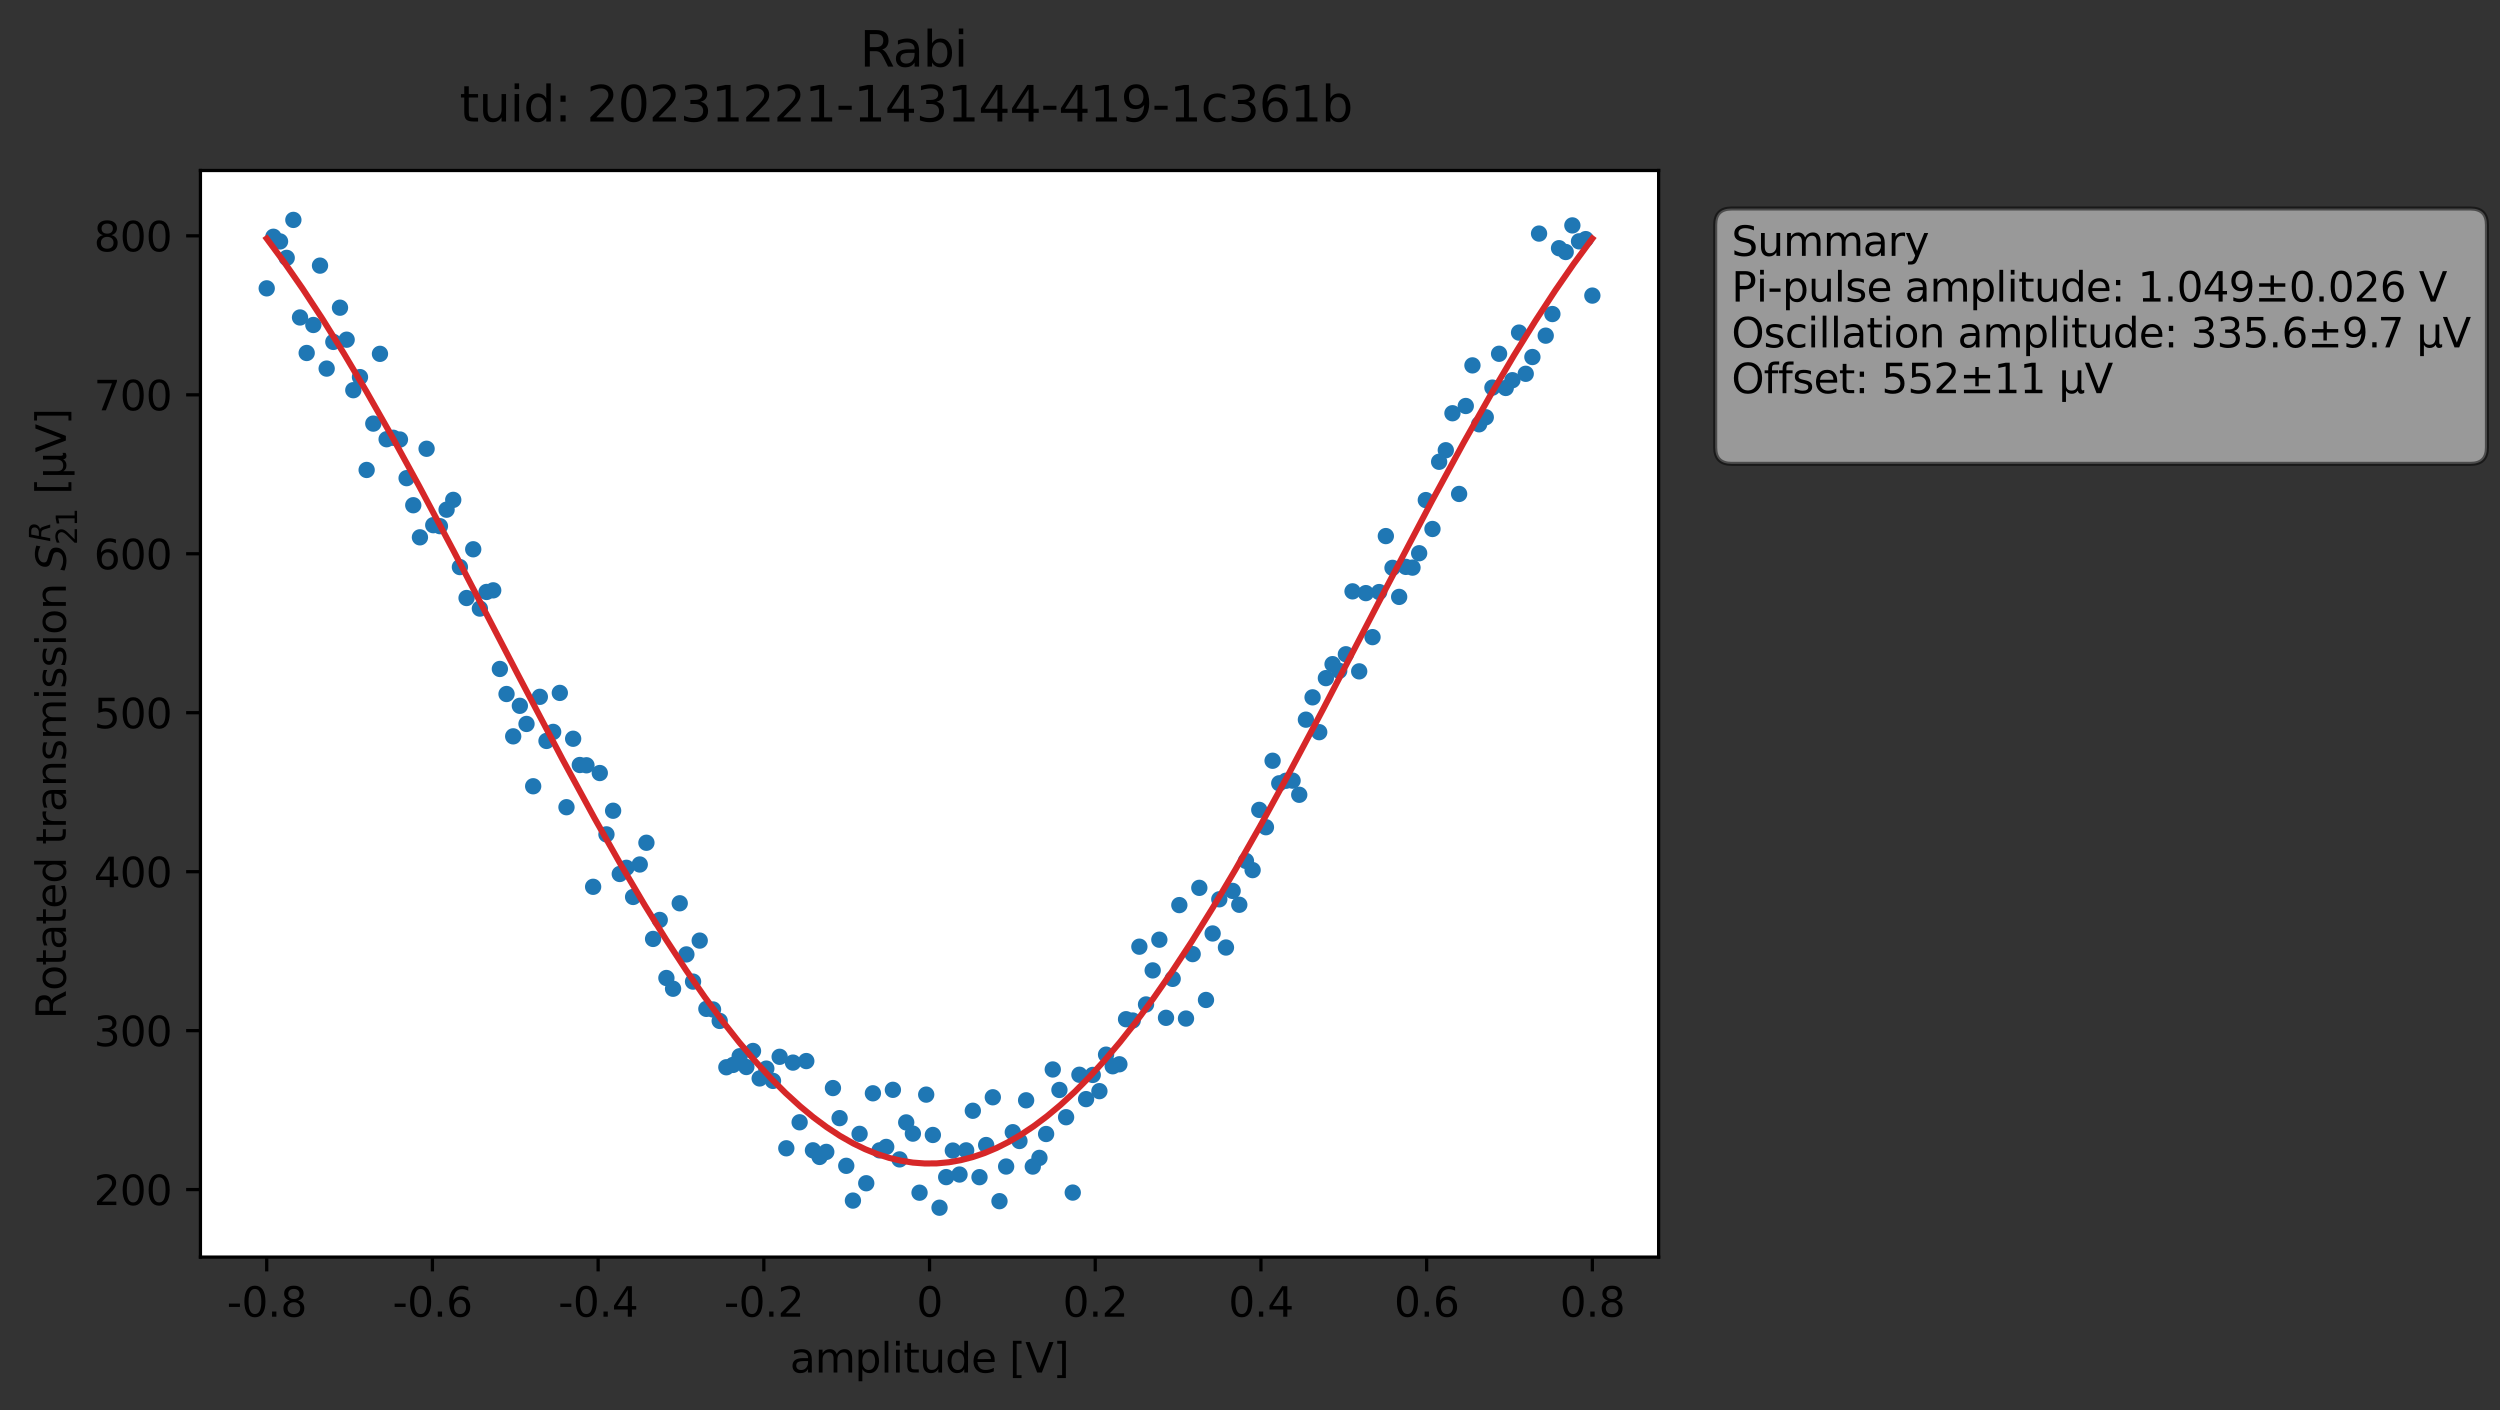 <?xml version="1.0" encoding="utf-8" standalone="no"?>
<!DOCTYPE svg PUBLIC "-//W3C//DTD SVG 1.1//EN"
  "http://www.w3.org/Graphics/SVG/1.1/DTD/svg11.dtd">
<svg xmlns:xlink="http://www.w3.org/1999/xlink" width="612.264pt" height="345.428pt" viewBox="0 0 612.264 345.428" xmlns="http://www.w3.org/2000/svg" version="1.1">
 <rect x="0" y="0" width="612.264" height="345.428" fill="#333333" stroke="none"/>
 <defs>
  <style type="text/css">*{stroke-linejoin: round; stroke-linecap: butt}</style>
 </defs>
 <g id="figure_1">
  <g id="patch_1">
   <path d="M 0 345.428 
L 612.264 345.428 
L 612.264 -0 
L 0 -0 
L 0 345.428 
z
" style="fill: none; opacity: 0"/>
  </g>
  <g id="axes_1">
   <g id="patch_2">
    <path d="M 49.087 307.872 
L 406.207 307.872 
L 406.207 41.76 
L 49.087 41.76 
z
" style="fill: #ffffff"/>
   </g>
   <g id="matplotlib.axis_1">
    <g id="xtick_1">
     <g id="line2d_1">
      <defs>
       <path id="mef27aa98ec" d="M 0 0 
L 0 3.5 
" style="stroke: #000000; stroke-width: 0.8"/>
      </defs>
      <g>
       <use xlink:href="#mef27aa98ec" x="65.32" y="307.872" style="stroke: #000000; stroke-width: 0.8"/>
      </g>
     </g>
     <g id="text_1">
      <!-- -0.8 -->
      <g transform="translate(55.565 322.47) scale(0.1 -0.1)">
       <defs>
        <path id="DejaVuSans-2d" d="M 313 2009 
L 1997 2009 
L 1997 1497 
L 313 1497 
L 313 2009 
z
" transform="scale(0.016)"/>
        <path id="DejaVuSans-30" d="M 2034 4250 
Q 1547 4250 1301 3770 
Q 1056 3291 1056 2328 
Q 1056 1369 1301 889 
Q 1547 409 2034 409 
Q 2525 409 2770 889 
Q 3016 1369 3016 2328 
Q 3016 3291 2770 3770 
Q 2525 4250 2034 4250 
z
M 2034 4750 
Q 2819 4750 3233 4129 
Q 3647 3509 3647 2328 
Q 3647 1150 3233 529 
Q 2819 -91 2034 -91 
Q 1250 -91 836 529 
Q 422 1150 422 2328 
Q 422 3509 836 4129 
Q 1250 4750 2034 4750 
z
" transform="scale(0.016)"/>
        <path id="DejaVuSans-2e" d="M 684 794 
L 1344 794 
L 1344 0 
L 684 0 
L 684 794 
z
" transform="scale(0.016)"/>
        <path id="DejaVuSans-38" d="M 2034 2216 
Q 1584 2216 1326 1975 
Q 1069 1734 1069 1313 
Q 1069 891 1326 650 
Q 1584 409 2034 409 
Q 2484 409 2743 651 
Q 3003 894 3003 1313 
Q 3003 1734 2745 1975 
Q 2488 2216 2034 2216 
z
M 1403 2484 
Q 997 2584 770 2862 
Q 544 3141 544 3541 
Q 544 4100 942 4425 
Q 1341 4750 2034 4750 
Q 2731 4750 3128 4425 
Q 3525 4100 3525 3541 
Q 3525 3141 3298 2862 
Q 3072 2584 2669 2484 
Q 3125 2378 3379 2068 
Q 3634 1759 3634 1313 
Q 3634 634 3220 271 
Q 2806 -91 2034 -91 
Q 1263 -91 848 271 
Q 434 634 434 1313 
Q 434 1759 690 2068 
Q 947 2378 1403 2484 
z
M 1172 3481 
Q 1172 3119 1398 2916 
Q 1625 2713 2034 2713 
Q 2441 2713 2670 2916 
Q 2900 3119 2900 3481 
Q 2900 3844 2670 4047 
Q 2441 4250 2034 4250 
Q 1625 4250 1398 4047 
Q 1172 3844 1172 3481 
z
" transform="scale(0.016)"/>
       </defs>
       <use xlink:href="#DejaVuSans-2d"/>
       <use xlink:href="#DejaVuSans-30" x="36.084"/>
       <use xlink:href="#DejaVuSans-2e" x="99.707"/>
       <use xlink:href="#DejaVuSans-38" x="131.494"/>
      </g>
     </g>
    </g>
    <g id="xtick_2">
     <g id="line2d_2">
      <g>
       <use xlink:href="#mef27aa98ec" x="105.902" y="307.872" style="stroke: #000000; stroke-width: 0.8"/>
      </g>
     </g>
     <g id="text_2">
      <!-- -0.6 -->
      <g transform="translate(96.147 322.47) scale(0.1 -0.1)">
       <defs>
        <path id="DejaVuSans-36" d="M 2113 2584 
Q 1688 2584 1439 2293 
Q 1191 2003 1191 1497 
Q 1191 994 1439 701 
Q 1688 409 2113 409 
Q 2538 409 2786 701 
Q 3034 994 3034 1497 
Q 3034 2003 2786 2293 
Q 2538 2584 2113 2584 
z
M 3366 4563 
L 3366 3988 
Q 3128 4100 2886 4159 
Q 2644 4219 2406 4219 
Q 1781 4219 1451 3797 
Q 1122 3375 1075 2522 
Q 1259 2794 1537 2939 
Q 1816 3084 2150 3084 
Q 2853 3084 3261 2657 
Q 3669 2231 3669 1497 
Q 3669 778 3244 343 
Q 2819 -91 2113 -91 
Q 1303 -91 875 529 
Q 447 1150 447 2328 
Q 447 3434 972 4092 
Q 1497 4750 2381 4750 
Q 2619 4750 2861 4703 
Q 3103 4656 3366 4563 
z
" transform="scale(0.016)"/>
       </defs>
       <use xlink:href="#DejaVuSans-2d"/>
       <use xlink:href="#DejaVuSans-30" x="36.084"/>
       <use xlink:href="#DejaVuSans-2e" x="99.707"/>
       <use xlink:href="#DejaVuSans-36" x="131.494"/>
      </g>
     </g>
    </g>
    <g id="xtick_3">
     <g id="line2d_3">
      <g>
       <use xlink:href="#mef27aa98ec" x="146.484" y="307.872" style="stroke: #000000; stroke-width: 0.8"/>
      </g>
     </g>
     <g id="text_3">
      <!-- -0.4 -->
      <g transform="translate(136.728 322.47) scale(0.1 -0.1)">
       <defs>
        <path id="DejaVuSans-34" d="M 2419 4116 
L 825 1625 
L 2419 1625 
L 2419 4116 
z
M 2253 4666 
L 3047 4666 
L 3047 1625 
L 3713 1625 
L 3713 1100 
L 3047 1100 
L 3047 0 
L 2419 0 
L 2419 1100 
L 313 1100 
L 313 1709 
L 2253 4666 
z
" transform="scale(0.016)"/>
       </defs>
       <use xlink:href="#DejaVuSans-2d"/>
       <use xlink:href="#DejaVuSans-30" x="36.084"/>
       <use xlink:href="#DejaVuSans-2e" x="99.707"/>
       <use xlink:href="#DejaVuSans-34" x="131.494"/>
      </g>
     </g>
    </g>
    <g id="xtick_4">
     <g id="line2d_4">
      <g>
       <use xlink:href="#mef27aa98ec" x="187.066" y="307.872" style="stroke: #000000; stroke-width: 0.8"/>
      </g>
     </g>
     <g id="text_4">
      <!-- -0.2 -->
      <g transform="translate(177.31 322.47) scale(0.1 -0.1)">
       <defs>
        <path id="DejaVuSans-32" d="M 1228 531 
L 3431 531 
L 3431 0 
L 469 0 
L 469 531 
Q 828 903 1448 1529 
Q 2069 2156 2228 2338 
Q 2531 2678 2651 2914 
Q 2772 3150 2772 3378 
Q 2772 3750 2511 3984 
Q 2250 4219 1831 4219 
Q 1534 4219 1204 4116 
Q 875 4013 500 3803 
L 500 4441 
Q 881 4594 1212 4672 
Q 1544 4750 1819 4750 
Q 2544 4750 2975 4387 
Q 3406 4025 3406 3419 
Q 3406 3131 3298 2873 
Q 3191 2616 2906 2266 
Q 2828 2175 2409 1742 
Q 1991 1309 1228 531 
z
" transform="scale(0.016)"/>
       </defs>
       <use xlink:href="#DejaVuSans-2d"/>
       <use xlink:href="#DejaVuSans-30" x="36.084"/>
       <use xlink:href="#DejaVuSans-2e" x="99.707"/>
       <use xlink:href="#DejaVuSans-32" x="131.494"/>
      </g>
     </g>
    </g>
    <g id="xtick_5">
     <g id="line2d_5">
      <g>
       <use xlink:href="#mef27aa98ec" x="227.648" y="307.872" style="stroke: #000000; stroke-width: 0.8"/>
      </g>
     </g>
     <g id="text_5">
      <!-- 0 -->
      <g transform="translate(224.466 322.47) scale(0.1 -0.1)">
       <use xlink:href="#DejaVuSans-30"/>
      </g>
     </g>
    </g>
    <g id="xtick_6">
     <g id="line2d_6">
      <g>
       <use xlink:href="#mef27aa98ec" x="268.229" y="307.872" style="stroke: #000000; stroke-width: 0.8"/>
      </g>
     </g>
     <g id="text_6">
      <!-- 0.2 -->
      <g transform="translate(260.278 322.47) scale(0.1 -0.1)">
       <use xlink:href="#DejaVuSans-30"/>
       <use xlink:href="#DejaVuSans-2e" x="63.623"/>
       <use xlink:href="#DejaVuSans-32" x="95.41"/>
      </g>
     </g>
    </g>
    <g id="xtick_7">
     <g id="line2d_7">
      <g>
       <use xlink:href="#mef27aa98ec" x="308.811" y="307.872" style="stroke: #000000; stroke-width: 0.8"/>
      </g>
     </g>
     <g id="text_7">
      <!-- 0.4 -->
      <g transform="translate(300.86 322.47) scale(0.1 -0.1)">
       <use xlink:href="#DejaVuSans-30"/>
       <use xlink:href="#DejaVuSans-2e" x="63.623"/>
       <use xlink:href="#DejaVuSans-34" x="95.41"/>
      </g>
     </g>
    </g>
    <g id="xtick_8">
     <g id="line2d_8">
      <g>
       <use xlink:href="#mef27aa98ec" x="349.393" y="307.872" style="stroke: #000000; stroke-width: 0.8"/>
      </g>
     </g>
     <g id="text_8">
      <!-- 0.6 -->
      <g transform="translate(341.441 322.47) scale(0.1 -0.1)">
       <use xlink:href="#DejaVuSans-30"/>
       <use xlink:href="#DejaVuSans-2e" x="63.623"/>
       <use xlink:href="#DejaVuSans-36" x="95.41"/>
      </g>
     </g>
    </g>
    <g id="xtick_9">
     <g id="line2d_9">
      <g>
       <use xlink:href="#mef27aa98ec" x="389.975" y="307.872" style="stroke: #000000; stroke-width: 0.8"/>
      </g>
     </g>
     <g id="text_9">
      <!-- 0.8 -->
      <g transform="translate(382.023 322.47) scale(0.1 -0.1)">
       <use xlink:href="#DejaVuSans-30"/>
       <use xlink:href="#DejaVuSans-2e" x="63.623"/>
       <use xlink:href="#DejaVuSans-38" x="95.41"/>
      </g>
     </g>
    </g>
    <g id="text_10">
     <!-- amplitude [V] -->
     <g transform="translate(193.47 336.149) scale(0.1 -0.1)">
      <defs>
       <path id="DejaVuSans-61" d="M 2194 1759 
Q 1497 1759 1228 1600 
Q 959 1441 959 1056 
Q 959 750 1161 570 
Q 1363 391 1709 391 
Q 2188 391 2477 730 
Q 2766 1069 2766 1631 
L 2766 1759 
L 2194 1759 
z
M 3341 1997 
L 3341 0 
L 2766 0 
L 2766 531 
Q 2569 213 2275 61 
Q 1981 -91 1556 -91 
Q 1019 -91 701 211 
Q 384 513 384 1019 
Q 384 1609 779 1909 
Q 1175 2209 1959 2209 
L 2766 2209 
L 2766 2266 
Q 2766 2663 2505 2880 
Q 2244 3097 1772 3097 
Q 1472 3097 1187 3025 
Q 903 2953 641 2809 
L 641 3341 
Q 956 3463 1253 3523 
Q 1550 3584 1831 3584 
Q 2591 3584 2966 3190 
Q 3341 2797 3341 1997 
z
" transform="scale(0.016)"/>
       <path id="DejaVuSans-6d" d="M 3328 2828 
Q 3544 3216 3844 3400 
Q 4144 3584 4550 3584 
Q 5097 3584 5394 3201 
Q 5691 2819 5691 2113 
L 5691 0 
L 5113 0 
L 5113 2094 
Q 5113 2597 4934 2840 
Q 4756 3084 4391 3084 
Q 3944 3084 3684 2787 
Q 3425 2491 3425 1978 
L 3425 0 
L 2847 0 
L 2847 2094 
Q 2847 2600 2669 2842 
Q 2491 3084 2119 3084 
Q 1678 3084 1418 2786 
Q 1159 2488 1159 1978 
L 1159 0 
L 581 0 
L 581 3500 
L 1159 3500 
L 1159 2956 
Q 1356 3278 1631 3431 
Q 1906 3584 2284 3584 
Q 2666 3584 2933 3390 
Q 3200 3197 3328 2828 
z
" transform="scale(0.016)"/>
       <path id="DejaVuSans-70" d="M 1159 525 
L 1159 -1331 
L 581 -1331 
L 581 3500 
L 1159 3500 
L 1159 2969 
Q 1341 3281 1617 3432 
Q 1894 3584 2278 3584 
Q 2916 3584 3314 3078 
Q 3713 2572 3713 1747 
Q 3713 922 3314 415 
Q 2916 -91 2278 -91 
Q 1894 -91 1617 61 
Q 1341 213 1159 525 
z
M 3116 1747 
Q 3116 2381 2855 2742 
Q 2594 3103 2138 3103 
Q 1681 3103 1420 2742 
Q 1159 2381 1159 1747 
Q 1159 1113 1420 752 
Q 1681 391 2138 391 
Q 2594 391 2855 752 
Q 3116 1113 3116 1747 
z
" transform="scale(0.016)"/>
       <path id="DejaVuSans-6c" d="M 603 4863 
L 1178 4863 
L 1178 0 
L 603 0 
L 603 4863 
z
" transform="scale(0.016)"/>
       <path id="DejaVuSans-69" d="M 603 3500 
L 1178 3500 
L 1178 0 
L 603 0 
L 603 3500 
z
M 603 4863 
L 1178 4863 
L 1178 4134 
L 603 4134 
L 603 4863 
z
" transform="scale(0.016)"/>
       <path id="DejaVuSans-74" d="M 1172 4494 
L 1172 3500 
L 2356 3500 
L 2356 3053 
L 1172 3053 
L 1172 1153 
Q 1172 725 1289 603 
Q 1406 481 1766 481 
L 2356 481 
L 2356 0 
L 1766 0 
Q 1100 0 847 248 
Q 594 497 594 1153 
L 594 3053 
L 172 3053 
L 172 3500 
L 594 3500 
L 594 4494 
L 1172 4494 
z
" transform="scale(0.016)"/>
       <path id="DejaVuSans-75" d="M 544 1381 
L 544 3500 
L 1119 3500 
L 1119 1403 
Q 1119 906 1312 657 
Q 1506 409 1894 409 
Q 2359 409 2629 706 
Q 2900 1003 2900 1516 
L 2900 3500 
L 3475 3500 
L 3475 0 
L 2900 0 
L 2900 538 
Q 2691 219 2414 64 
Q 2138 -91 1772 -91 
Q 1169 -91 856 284 
Q 544 659 544 1381 
z
M 1991 3584 
L 1991 3584 
z
" transform="scale(0.016)"/>
       <path id="DejaVuSans-64" d="M 2906 2969 
L 2906 4863 
L 3481 4863 
L 3481 0 
L 2906 0 
L 2906 525 
Q 2725 213 2448 61 
Q 2172 -91 1784 -91 
Q 1150 -91 751 415 
Q 353 922 353 1747 
Q 353 2572 751 3078 
Q 1150 3584 1784 3584 
Q 2172 3584 2448 3432 
Q 2725 3281 2906 2969 
z
M 947 1747 
Q 947 1113 1208 752 
Q 1469 391 1925 391 
Q 2381 391 2643 752 
Q 2906 1113 2906 1747 
Q 2906 2381 2643 2742 
Q 2381 3103 1925 3103 
Q 1469 3103 1208 2742 
Q 947 2381 947 1747 
z
" transform="scale(0.016)"/>
       <path id="DejaVuSans-65" d="M 3597 1894 
L 3597 1613 
L 953 1613 
Q 991 1019 1311 708 
Q 1631 397 2203 397 
Q 2534 397 2845 478 
Q 3156 559 3463 722 
L 3463 178 
Q 3153 47 2828 -22 
Q 2503 -91 2169 -91 
Q 1331 -91 842 396 
Q 353 884 353 1716 
Q 353 2575 817 3079 
Q 1281 3584 2069 3584 
Q 2775 3584 3186 3129 
Q 3597 2675 3597 1894 
z
M 3022 2063 
Q 3016 2534 2758 2815 
Q 2500 3097 2075 3097 
Q 1594 3097 1305 2825 
Q 1016 2553 972 2059 
L 3022 2063 
z
" transform="scale(0.016)"/>
       <path id="DejaVuSans-20" transform="scale(0.016)"/>
       <path id="DejaVuSans-5b" d="M 550 4863 
L 1875 4863 
L 1875 4416 
L 1125 4416 
L 1125 -397 
L 1875 -397 
L 1875 -844 
L 550 -844 
L 550 4863 
z
" transform="scale(0.016)"/>
       <path id="DejaVuSans-56" d="M 1831 0 
L 50 4666 
L 709 4666 
L 2188 738 
L 3669 4666 
L 4325 4666 
L 2547 0 
L 1831 0 
z
" transform="scale(0.016)"/>
       <path id="DejaVuSans-5d" d="M 1947 4863 
L 1947 -844 
L 622 -844 
L 622 -397 
L 1369 -397 
L 1369 4416 
L 622 4416 
L 622 4863 
L 1947 4863 
z
" transform="scale(0.016)"/>
      </defs>
      <use xlink:href="#DejaVuSans-61"/>
      <use xlink:href="#DejaVuSans-6d" x="61.279"/>
      <use xlink:href="#DejaVuSans-70" x="158.691"/>
      <use xlink:href="#DejaVuSans-6c" x="222.168"/>
      <use xlink:href="#DejaVuSans-69" x="249.951"/>
      <use xlink:href="#DejaVuSans-74" x="277.734"/>
      <use xlink:href="#DejaVuSans-75" x="316.943"/>
      <use xlink:href="#DejaVuSans-64" x="380.322"/>
      <use xlink:href="#DejaVuSans-65" x="443.799"/>
      <use xlink:href="#DejaVuSans-20" x="505.322"/>
      <use xlink:href="#DejaVuSans-5b" x="537.109"/>
      <use xlink:href="#DejaVuSans-56" x="576.123"/>
      <use xlink:href="#DejaVuSans-5d" x="644.531"/>
     </g>
    </g>
   </g>
   <g id="matplotlib.axis_2">
    <g id="ytick_1">
     <g id="line2d_10">
      <defs>
       <path id="mbbf7a352d4" d="M 0 0 
L -3.5 0 
" style="stroke: #000000; stroke-width: 0.8"/>
      </defs>
      <g>
       <use xlink:href="#mbbf7a352d4" x="49.087" y="291.335" style="stroke: #000000; stroke-width: 0.8"/>
      </g>
     </g>
     <g id="text_11">
      <!-- 200 -->
      <g transform="translate(23 295.134) scale(0.1 -0.1)">
       <use xlink:href="#DejaVuSans-32"/>
       <use xlink:href="#DejaVuSans-30" x="63.623"/>
       <use xlink:href="#DejaVuSans-30" x="127.246"/>
      </g>
     </g>
    </g>
    <g id="ytick_2">
     <g id="line2d_11">
      <g>
       <use xlink:href="#mbbf7a352d4" x="49.087" y="252.406" style="stroke: #000000; stroke-width: 0.8"/>
      </g>
     </g>
     <g id="text_12">
      <!-- 300 -->
      <g transform="translate(23 256.205) scale(0.1 -0.1)">
       <defs>
        <path id="DejaVuSans-33" d="M 2597 2516 
Q 3050 2419 3304 2112 
Q 3559 1806 3559 1356 
Q 3559 666 3084 287 
Q 2609 -91 1734 -91 
Q 1441 -91 1130 -33 
Q 819 25 488 141 
L 488 750 
Q 750 597 1062 519 
Q 1375 441 1716 441 
Q 2309 441 2620 675 
Q 2931 909 2931 1356 
Q 2931 1769 2642 2001 
Q 2353 2234 1838 2234 
L 1294 2234 
L 1294 2753 
L 1863 2753 
Q 2328 2753 2575 2939 
Q 2822 3125 2822 3475 
Q 2822 3834 2567 4026 
Q 2313 4219 1838 4219 
Q 1578 4219 1281 4162 
Q 984 4106 628 3988 
L 628 4550 
Q 988 4650 1302 4700 
Q 1616 4750 1894 4750 
Q 2613 4750 3031 4423 
Q 3450 4097 3450 3541 
Q 3450 3153 3228 2886 
Q 3006 2619 2597 2516 
z
" transform="scale(0.016)"/>
       </defs>
       <use xlink:href="#DejaVuSans-33"/>
       <use xlink:href="#DejaVuSans-30" x="63.623"/>
       <use xlink:href="#DejaVuSans-30" x="127.246"/>
      </g>
     </g>
    </g>
    <g id="ytick_3">
     <g id="line2d_12">
      <g>
       <use xlink:href="#mbbf7a352d4" x="49.087" y="213.476" style="stroke: #000000; stroke-width: 0.8"/>
      </g>
     </g>
     <g id="text_13">
      <!-- 400 -->
      <g transform="translate(23 217.276) scale(0.1 -0.1)">
       <use xlink:href="#DejaVuSans-34"/>
       <use xlink:href="#DejaVuSans-30" x="63.623"/>
       <use xlink:href="#DejaVuSans-30" x="127.246"/>
      </g>
     </g>
    </g>
    <g id="ytick_4">
     <g id="line2d_13">
      <g>
       <use xlink:href="#mbbf7a352d4" x="49.087" y="174.547" style="stroke: #000000; stroke-width: 0.8"/>
      </g>
     </g>
     <g id="text_14">
      <!-- 500 -->
      <g transform="translate(23 178.347) scale(0.1 -0.1)">
       <defs>
        <path id="DejaVuSans-35" d="M 691 4666 
L 3169 4666 
L 3169 4134 
L 1269 4134 
L 1269 2991 
Q 1406 3038 1543 3061 
Q 1681 3084 1819 3084 
Q 2600 3084 3056 2656 
Q 3513 2228 3513 1497 
Q 3513 744 3044 326 
Q 2575 -91 1722 -91 
Q 1428 -91 1123 -41 
Q 819 9 494 109 
L 494 744 
Q 775 591 1075 516 
Q 1375 441 1709 441 
Q 2250 441 2565 725 
Q 2881 1009 2881 1497 
Q 2881 1984 2565 2268 
Q 2250 2553 1709 2553 
Q 1456 2553 1204 2497 
Q 953 2441 691 2322 
L 691 4666 
z
" transform="scale(0.016)"/>
       </defs>
       <use xlink:href="#DejaVuSans-35"/>
       <use xlink:href="#DejaVuSans-30" x="63.623"/>
       <use xlink:href="#DejaVuSans-30" x="127.246"/>
      </g>
     </g>
    </g>
    <g id="ytick_5">
     <g id="line2d_14">
      <g>
       <use xlink:href="#mbbf7a352d4" x="49.087" y="135.618" style="stroke: #000000; stroke-width: 0.8"/>
      </g>
     </g>
     <g id="text_15">
      <!-- 600 -->
      <g transform="translate(23 139.418) scale(0.1 -0.1)">
       <use xlink:href="#DejaVuSans-36"/>
       <use xlink:href="#DejaVuSans-30" x="63.623"/>
       <use xlink:href="#DejaVuSans-30" x="127.246"/>
      </g>
     </g>
    </g>
    <g id="ytick_6">
     <g id="line2d_15">
      <g>
       <use xlink:href="#mbbf7a352d4" x="49.087" y="96.689" style="stroke: #000000; stroke-width: 0.8"/>
      </g>
     </g>
     <g id="text_16">
      <!-- 700 -->
      <g transform="translate(23 100.489) scale(0.1 -0.1)">
       <defs>
        <path id="DejaVuSans-37" d="M 525 4666 
L 3525 4666 
L 3525 4397 
L 1831 0 
L 1172 0 
L 2766 4134 
L 525 4134 
L 525 4666 
z
" transform="scale(0.016)"/>
       </defs>
       <use xlink:href="#DejaVuSans-37"/>
       <use xlink:href="#DejaVuSans-30" x="63.623"/>
       <use xlink:href="#DejaVuSans-30" x="127.246"/>
      </g>
     </g>
    </g>
    <g id="ytick_7">
     <g id="line2d_16">
      <g>
       <use xlink:href="#mbbf7a352d4" x="49.087" y="57.76" style="stroke: #000000; stroke-width: 0.8"/>
      </g>
     </g>
     <g id="text_17">
      <!-- 800 -->
      <g transform="translate(23 61.56) scale(0.1 -0.1)">
       <use xlink:href="#DejaVuSans-38"/>
       <use xlink:href="#DejaVuSans-30" x="63.623"/>
       <use xlink:href="#DejaVuSans-30" x="127.246"/>
      </g>
     </g>
    </g>
    <g id="text_18">
     <!-- Rotated transmission $S_{21}^R$ [μV] -->
     <g transform="translate(16.2 249.566) rotate(-90) scale(0.1 -0.1)">
      <defs>
       <path id="DejaVuSans-52" d="M 2841 2188 
Q 3044 2119 3236 1894 
Q 3428 1669 3622 1275 
L 4263 0 
L 3584 0 
L 2988 1197 
Q 2756 1666 2539 1819 
Q 2322 1972 1947 1972 
L 1259 1972 
L 1259 0 
L 628 0 
L 628 4666 
L 2053 4666 
Q 2853 4666 3247 4331 
Q 3641 3997 3641 3322 
Q 3641 2881 3436 2590 
Q 3231 2300 2841 2188 
z
M 1259 4147 
L 1259 2491 
L 2053 2491 
Q 2509 2491 2742 2702 
Q 2975 2913 2975 3322 
Q 2975 3731 2742 3939 
Q 2509 4147 2053 4147 
L 1259 4147 
z
" transform="scale(0.016)"/>
       <path id="DejaVuSans-6f" d="M 1959 3097 
Q 1497 3097 1228 2736 
Q 959 2375 959 1747 
Q 959 1119 1226 758 
Q 1494 397 1959 397 
Q 2419 397 2687 759 
Q 2956 1122 2956 1747 
Q 2956 2369 2687 2733 
Q 2419 3097 1959 3097 
z
M 1959 3584 
Q 2709 3584 3137 3096 
Q 3566 2609 3566 1747 
Q 3566 888 3137 398 
Q 2709 -91 1959 -91 
Q 1206 -91 779 398 
Q 353 888 353 1747 
Q 353 2609 779 3096 
Q 1206 3584 1959 3584 
z
" transform="scale(0.016)"/>
       <path id="DejaVuSans-72" d="M 2631 2963 
Q 2534 3019 2420 3045 
Q 2306 3072 2169 3072 
Q 1681 3072 1420 2755 
Q 1159 2438 1159 1844 
L 1159 0 
L 581 0 
L 581 3500 
L 1159 3500 
L 1159 2956 
Q 1341 3275 1631 3429 
Q 1922 3584 2338 3584 
Q 2397 3584 2469 3576 
Q 2541 3569 2628 3553 
L 2631 2963 
z
" transform="scale(0.016)"/>
       <path id="DejaVuSans-6e" d="M 3513 2113 
L 3513 0 
L 2938 0 
L 2938 2094 
Q 2938 2591 2744 2837 
Q 2550 3084 2163 3084 
Q 1697 3084 1428 2787 
Q 1159 2491 1159 1978 
L 1159 0 
L 581 0 
L 581 3500 
L 1159 3500 
L 1159 2956 
Q 1366 3272 1645 3428 
Q 1925 3584 2291 3584 
Q 2894 3584 3203 3211 
Q 3513 2838 3513 2113 
z
" transform="scale(0.016)"/>
       <path id="DejaVuSans-73" d="M 2834 3397 
L 2834 2853 
Q 2591 2978 2328 3040 
Q 2066 3103 1784 3103 
Q 1356 3103 1142 2972 
Q 928 2841 928 2578 
Q 928 2378 1081 2264 
Q 1234 2150 1697 2047 
L 1894 2003 
Q 2506 1872 2764 1633 
Q 3022 1394 3022 966 
Q 3022 478 2636 193 
Q 2250 -91 1575 -91 
Q 1294 -91 989 -36 
Q 684 19 347 128 
L 347 722 
Q 666 556 975 473 
Q 1284 391 1588 391 
Q 1994 391 2212 530 
Q 2431 669 2431 922 
Q 2431 1156 2273 1281 
Q 2116 1406 1581 1522 
L 1381 1569 
Q 847 1681 609 1914 
Q 372 2147 372 2553 
Q 372 3047 722 3315 
Q 1072 3584 1716 3584 
Q 2034 3584 2315 3537 
Q 2597 3491 2834 3397 
z
" transform="scale(0.016)"/>
       <path id="DejaVuSans-Oblique-53" d="M 3859 4513 
L 3738 3897 
Q 3422 4066 3111 4152 
Q 2800 4238 2509 4238 
Q 1944 4238 1609 3991 
Q 1275 3744 1275 3334 
Q 1275 3109 1398 2989 
Q 1522 2869 2034 2731 
L 2413 2638 
Q 3053 2472 3303 2217 
Q 3553 1963 3553 1503 
Q 3553 797 2998 353 
Q 2444 -91 1538 -91 
Q 1166 -91 791 -17 
Q 416 56 38 206 
L 166 856 
Q 513 641 861 531 
Q 1209 422 1556 422 
Q 2147 422 2503 684 
Q 2859 947 2859 1369 
Q 2859 1650 2717 1795 
Q 2575 1941 2106 2059 
L 1728 2156 
Q 1081 2325 845 2545 
Q 609 2766 609 3163 
Q 609 3859 1145 4304 
Q 1681 4750 2541 4750 
Q 2875 4750 3203 4690 
Q 3531 4631 3859 4513 
z
" transform="scale(0.016)"/>
       <path id="DejaVuSans-Oblique-52" d="M 1613 4147 
L 1294 2491 
L 2106 2491 
Q 2584 2491 2879 2755 
Q 3175 3019 3175 3444 
Q 3175 3784 2976 3965 
Q 2778 4147 2406 4147 
L 1613 4147 
z
M 2772 2241 
Q 2972 2194 3105 2009 
Q 3238 1825 3413 1275 
L 3809 0 
L 3144 0 
L 2778 1197 
Q 2638 1659 2453 1815 
Q 2269 1972 1888 1972 
L 1191 1972 
L 806 0 
L 172 0 
L 1081 4666 
L 2503 4666 
Q 3150 4666 3495 4373 
Q 3841 4081 3841 3531 
Q 3841 3044 3547 2687 
Q 3253 2331 2772 2241 
z
" transform="scale(0.016)"/>
       <path id="DejaVuSans-31" d="M 794 531 
L 1825 531 
L 1825 4091 
L 703 3866 
L 703 4441 
L 1819 4666 
L 2450 4666 
L 2450 531 
L 3481 531 
L 3481 0 
L 794 0 
L 794 531 
z
" transform="scale(0.016)"/>
       <path id="DejaVuSans-3bc" d="M 544 -1331 
L 544 3500 
L 1119 3500 
L 1119 1325 
Q 1119 872 1334 640 
Q 1550 409 1972 409 
Q 2434 409 2667 671 
Q 2900 934 2900 1459 
L 2900 3500 
L 3475 3500 
L 3475 806 
Q 3475 619 3529 530 
Q 3584 441 3700 441 
Q 3728 441 3778 458 
Q 3828 475 3916 513 
L 3916 50 
Q 3788 -22 3673 -56 
Q 3559 -91 3450 -91 
Q 3234 -91 3106 31 
Q 2978 153 2931 403 
Q 2775 156 2548 32 
Q 2322 -91 2016 -91 
Q 1697 -91 1473 31 
Q 1250 153 1119 397 
L 1119 -1331 
L 544 -1331 
z
" transform="scale(0.016)"/>
      </defs>
      <use xlink:href="#DejaVuSans-52" transform="translate(0 0.684)"/>
      <use xlink:href="#DejaVuSans-6f" transform="translate(69.482 0.684)"/>
      <use xlink:href="#DejaVuSans-74" transform="translate(130.664 0.684)"/>
      <use xlink:href="#DejaVuSans-61" transform="translate(169.873 0.684)"/>
      <use xlink:href="#DejaVuSans-74" transform="translate(231.152 0.684)"/>
      <use xlink:href="#DejaVuSans-65" transform="translate(270.361 0.684)"/>
      <use xlink:href="#DejaVuSans-64" transform="translate(331.885 0.684)"/>
      <use xlink:href="#DejaVuSans-20" transform="translate(395.361 0.684)"/>
      <use xlink:href="#DejaVuSans-74" transform="translate(427.148 0.684)"/>
      <use xlink:href="#DejaVuSans-72" transform="translate(466.357 0.684)"/>
      <use xlink:href="#DejaVuSans-61" transform="translate(507.471 0.684)"/>
      <use xlink:href="#DejaVuSans-6e" transform="translate(568.75 0.684)"/>
      <use xlink:href="#DejaVuSans-73" transform="translate(632.129 0.684)"/>
      <use xlink:href="#DejaVuSans-6d" transform="translate(684.229 0.684)"/>
      <use xlink:href="#DejaVuSans-69" transform="translate(781.641 0.684)"/>
      <use xlink:href="#DejaVuSans-73" transform="translate(809.424 0.684)"/>
      <use xlink:href="#DejaVuSans-73" transform="translate(861.523 0.684)"/>
      <use xlink:href="#DejaVuSans-69" transform="translate(913.623 0.684)"/>
      <use xlink:href="#DejaVuSans-6f" transform="translate(941.406 0.684)"/>
      <use xlink:href="#DejaVuSans-6e" transform="translate(1002.588 0.684)"/>
      <use xlink:href="#DejaVuSans-20" transform="translate(1065.967 0.684)"/>
      <use xlink:href="#DejaVuSans-Oblique-53" transform="translate(1097.754 0.684)"/>
      <use xlink:href="#DejaVuSans-Oblique-52" transform="translate(1168.431 38.966) scale(0.7)"/>
      <use xlink:href="#DejaVuSans-32" transform="translate(1161.23 -26.659) scale(0.7)"/>
      <use xlink:href="#DejaVuSans-31" transform="translate(1205.767 -26.659) scale(0.7)"/>
      <use xlink:href="#DejaVuSans-20" transform="translate(1253.037 0.684)"/>
      <use xlink:href="#DejaVuSans-5b" transform="translate(1284.824 0.684)"/>
      <use xlink:href="#DejaVuSans-3bc" transform="translate(1323.838 0.684)"/>
      <use xlink:href="#DejaVuSans-56" transform="translate(1387.461 0.684)"/>
      <use xlink:href="#DejaVuSans-5d" transform="translate(1455.869 0.684)"/>
     </g>
    </g>
   </g>
   <g id="line2d_17">
    <defs>
     <path id="m809be9d2d5" d="M 0 1.5 
C 0.398 1.5 0.779 1.342 1.061 1.061 
C 1.342 0.779 1.5 0.398 1.5 0 
C 1.5 -0.398 1.342 -0.779 1.061 -1.061 
C 0.779 -1.342 0.398 -1.5 0 -1.5 
C -0.398 -1.5 -0.779 -1.342 -1.061 -1.061 
C -1.342 -0.779 -1.5 -0.398 -1.5 0 
C -1.5 0.398 -1.342 0.779 -1.061 1.061 
C -0.779 1.342 -0.398 1.5 0 1.5 
z
" style="stroke: #1f77b4"/>
    </defs>
    <g clip-path="url(#pd0a4157bdc)">
     <use xlink:href="#m809be9d2d5" x="65.32" y="70.619" style="fill: #1f77b4; stroke: #1f77b4"/>
     <use xlink:href="#m809be9d2d5" x="66.952" y="57.983" style="fill: #1f77b4; stroke: #1f77b4"/>
     <use xlink:href="#m809be9d2d5" x="68.583" y="59.128" style="fill: #1f77b4; stroke: #1f77b4"/>
     <use xlink:href="#m809be9d2d5" x="70.215" y="63.156" style="fill: #1f77b4; stroke: #1f77b4"/>
     <use xlink:href="#m809be9d2d5" x="71.846" y="53.856" style="fill: #1f77b4; stroke: #1f77b4"/>
     <use xlink:href="#m809be9d2d5" x="73.477" y="77.751" style="fill: #1f77b4; stroke: #1f77b4"/>
     <use xlink:href="#m809be9d2d5" x="75.109" y="86.448" style="fill: #1f77b4; stroke: #1f77b4"/>
     <use xlink:href="#m809be9d2d5" x="76.74" y="79.591" style="fill: #1f77b4; stroke: #1f77b4"/>
     <use xlink:href="#m809be9d2d5" x="78.372" y="65.054" style="fill: #1f77b4; stroke: #1f77b4"/>
     <use xlink:href="#m809be9d2d5" x="80.003" y="90.272" style="fill: #1f77b4; stroke: #1f77b4"/>
     <use xlink:href="#m809be9d2d5" x="81.635" y="83.734" style="fill: #1f77b4; stroke: #1f77b4"/>
     <use xlink:href="#m809be9d2d5" x="83.266" y="75.355" style="fill: #1f77b4; stroke: #1f77b4"/>
     <use xlink:href="#m809be9d2d5" x="84.897" y="83.192" style="fill: #1f77b4; stroke: #1f77b4"/>
     <use xlink:href="#m809be9d2d5" x="86.529" y="95.561" style="fill: #1f77b4; stroke: #1f77b4"/>
     <use xlink:href="#m809be9d2d5" x="88.16" y="92.354" style="fill: #1f77b4; stroke: #1f77b4"/>
     <use xlink:href="#m809be9d2d5" x="89.792" y="115.095" style="fill: #1f77b4; stroke: #1f77b4"/>
     <use xlink:href="#m809be9d2d5" x="91.423" y="103.744" style="fill: #1f77b4; stroke: #1f77b4"/>
     <use xlink:href="#m809be9d2d5" x="93.055" y="86.658" style="fill: #1f77b4; stroke: #1f77b4"/>
     <use xlink:href="#m809be9d2d5" x="94.686" y="107.571" style="fill: #1f77b4; stroke: #1f77b4"/>
     <use xlink:href="#m809be9d2d5" x="96.317" y="107.214" style="fill: #1f77b4; stroke: #1f77b4"/>
     <use xlink:href="#m809be9d2d5" x="97.949" y="107.641" style="fill: #1f77b4; stroke: #1f77b4"/>
     <use xlink:href="#m809be9d2d5" x="99.58" y="117.102" style="fill: #1f77b4; stroke: #1f77b4"/>
     <use xlink:href="#m809be9d2d5" x="101.212" y="123.734" style="fill: #1f77b4; stroke: #1f77b4"/>
     <use xlink:href="#m809be9d2d5" x="102.843" y="131.594" style="fill: #1f77b4; stroke: #1f77b4"/>
     <use xlink:href="#m809be9d2d5" x="104.475" y="109.906" style="fill: #1f77b4; stroke: #1f77b4"/>
     <use xlink:href="#m809be9d2d5" x="106.106" y="128.616" style="fill: #1f77b4; stroke: #1f77b4"/>
     <use xlink:href="#m809be9d2d5" x="107.737" y="128.86" style="fill: #1f77b4; stroke: #1f77b4"/>
     <use xlink:href="#m809be9d2d5" x="109.369" y="124.825" style="fill: #1f77b4; stroke: #1f77b4"/>
     <use xlink:href="#m809be9d2d5" x="111" y="122.422" style="fill: #1f77b4; stroke: #1f77b4"/>
     <use xlink:href="#m809be9d2d5" x="112.632" y="138.881" style="fill: #1f77b4; stroke: #1f77b4"/>
     <use xlink:href="#m809be9d2d5" x="114.263" y="146.456" style="fill: #1f77b4; stroke: #1f77b4"/>
     <use xlink:href="#m809be9d2d5" x="115.895" y="134.522" style="fill: #1f77b4; stroke: #1f77b4"/>
     <use xlink:href="#m809be9d2d5" x="117.526" y="149.042" style="fill: #1f77b4; stroke: #1f77b4"/>
     <use xlink:href="#m809be9d2d5" x="119.157" y="144.975" style="fill: #1f77b4; stroke: #1f77b4"/>
     <use xlink:href="#m809be9d2d5" x="120.789" y="144.578" style="fill: #1f77b4; stroke: #1f77b4"/>
     <use xlink:href="#m809be9d2d5" x="122.42" y="163.83" style="fill: #1f77b4; stroke: #1f77b4"/>
     <use xlink:href="#m809be9d2d5" x="124.052" y="169.967" style="fill: #1f77b4; stroke: #1f77b4"/>
     <use xlink:href="#m809be9d2d5" x="125.683" y="180.336" style="fill: #1f77b4; stroke: #1f77b4"/>
     <use xlink:href="#m809be9d2d5" x="127.315" y="172.858" style="fill: #1f77b4; stroke: #1f77b4"/>
     <use xlink:href="#m809be9d2d5" x="128.946" y="177.298" style="fill: #1f77b4; stroke: #1f77b4"/>
     <use xlink:href="#m809be9d2d5" x="130.577" y="192.56" style="fill: #1f77b4; stroke: #1f77b4"/>
     <use xlink:href="#m809be9d2d5" x="132.209" y="170.656" style="fill: #1f77b4; stroke: #1f77b4"/>
     <use xlink:href="#m809be9d2d5" x="133.84" y="181.459" style="fill: #1f77b4; stroke: #1f77b4"/>
     <use xlink:href="#m809be9d2d5" x="135.472" y="179.245" style="fill: #1f77b4; stroke: #1f77b4"/>
     <use xlink:href="#m809be9d2d5" x="137.103" y="169.695" style="fill: #1f77b4; stroke: #1f77b4"/>
     <use xlink:href="#m809be9d2d5" x="138.735" y="197.69" style="fill: #1f77b4; stroke: #1f77b4"/>
     <use xlink:href="#m809be9d2d5" x="140.366" y="180.924" style="fill: #1f77b4; stroke: #1f77b4"/>
     <use xlink:href="#m809be9d2d5" x="141.997" y="187.354" style="fill: #1f77b4; stroke: #1f77b4"/>
     <use xlink:href="#m809be9d2d5" x="143.629" y="187.422" style="fill: #1f77b4; stroke: #1f77b4"/>
     <use xlink:href="#m809be9d2d5" x="145.26" y="217.182" style="fill: #1f77b4; stroke: #1f77b4"/>
     <use xlink:href="#m809be9d2d5" x="146.892" y="189.32" style="fill: #1f77b4; stroke: #1f77b4"/>
     <use xlink:href="#m809be9d2d5" x="148.523" y="204.342" style="fill: #1f77b4; stroke: #1f77b4"/>
     <use xlink:href="#m809be9d2d5" x="150.155" y="198.554" style="fill: #1f77b4; stroke: #1f77b4"/>
     <use xlink:href="#m809be9d2d5" x="151.786" y="214.044" style="fill: #1f77b4; stroke: #1f77b4"/>
     <use xlink:href="#m809be9d2d5" x="153.417" y="212.53" style="fill: #1f77b4; stroke: #1f77b4"/>
     <use xlink:href="#m809be9d2d5" x="155.049" y="219.668" style="fill: #1f77b4; stroke: #1f77b4"/>
     <use xlink:href="#m809be9d2d5" x="156.68" y="211.72" style="fill: #1f77b4; stroke: #1f77b4"/>
     <use xlink:href="#m809be9d2d5" x="158.312" y="206.394" style="fill: #1f77b4; stroke: #1f77b4"/>
     <use xlink:href="#m809be9d2d5" x="159.943" y="229.949" style="fill: #1f77b4; stroke: #1f77b4"/>
     <use xlink:href="#m809be9d2d5" x="161.575" y="225.299" style="fill: #1f77b4; stroke: #1f77b4"/>
     <use xlink:href="#m809be9d2d5" x="163.206" y="239.518" style="fill: #1f77b4; stroke: #1f77b4"/>
     <use xlink:href="#m809be9d2d5" x="164.837" y="242.148" style="fill: #1f77b4; stroke: #1f77b4"/>
     <use xlink:href="#m809be9d2d5" x="166.469" y="221.217" style="fill: #1f77b4; stroke: #1f77b4"/>
     <use xlink:href="#m809be9d2d5" x="168.1" y="233.741" style="fill: #1f77b4; stroke: #1f77b4"/>
     <use xlink:href="#m809be9d2d5" x="169.732" y="240.4" style="fill: #1f77b4; stroke: #1f77b4"/>
     <use xlink:href="#m809be9d2d5" x="171.363" y="230.358" style="fill: #1f77b4; stroke: #1f77b4"/>
     <use xlink:href="#m809be9d2d5" x="172.995" y="247.077" style="fill: #1f77b4; stroke: #1f77b4"/>
     <use xlink:href="#m809be9d2d5" x="174.626" y="247.226" style="fill: #1f77b4; stroke: #1f77b4"/>
     <use xlink:href="#m809be9d2d5" x="176.257" y="250.03" style="fill: #1f77b4; stroke: #1f77b4"/>
     <use xlink:href="#m809be9d2d5" x="177.889" y="261.378" style="fill: #1f77b4; stroke: #1f77b4"/>
     <use xlink:href="#m809be9d2d5" x="179.52" y="260.808" style="fill: #1f77b4; stroke: #1f77b4"/>
     <use xlink:href="#m809be9d2d5" x="181.152" y="258.676" style="fill: #1f77b4; stroke: #1f77b4"/>
     <use xlink:href="#m809be9d2d5" x="182.783" y="261.318" style="fill: #1f77b4; stroke: #1f77b4"/>
     <use xlink:href="#m809be9d2d5" x="184.415" y="257.388" style="fill: #1f77b4; stroke: #1f77b4"/>
     <use xlink:href="#m809be9d2d5" x="186.046" y="264.116" style="fill: #1f77b4; stroke: #1f77b4"/>
     <use xlink:href="#m809be9d2d5" x="187.677" y="261.708" style="fill: #1f77b4; stroke: #1f77b4"/>
     <use xlink:href="#m809be9d2d5" x="189.309" y="264.717" style="fill: #1f77b4; stroke: #1f77b4"/>
     <use xlink:href="#m809be9d2d5" x="190.94" y="258.817" style="fill: #1f77b4; stroke: #1f77b4"/>
     <use xlink:href="#m809be9d2d5" x="192.572" y="281.224" style="fill: #1f77b4; stroke: #1f77b4"/>
     <use xlink:href="#m809be9d2d5" x="194.203" y="260.237" style="fill: #1f77b4; stroke: #1f77b4"/>
     <use xlink:href="#m809be9d2d5" x="195.835" y="274.853" style="fill: #1f77b4; stroke: #1f77b4"/>
     <use xlink:href="#m809be9d2d5" x="197.466" y="259.86" style="fill: #1f77b4; stroke: #1f77b4"/>
     <use xlink:href="#m809be9d2d5" x="199.097" y="281.721" style="fill: #1f77b4; stroke: #1f77b4"/>
     <use xlink:href="#m809be9d2d5" x="200.729" y="283.341" style="fill: #1f77b4; stroke: #1f77b4"/>
     <use xlink:href="#m809be9d2d5" x="202.36" y="282.107" style="fill: #1f77b4; stroke: #1f77b4"/>
     <use xlink:href="#m809be9d2d5" x="203.992" y="266.473" style="fill: #1f77b4; stroke: #1f77b4"/>
     <use xlink:href="#m809be9d2d5" x="205.623" y="273.836" style="fill: #1f77b4; stroke: #1f77b4"/>
     <use xlink:href="#m809be9d2d5" x="207.255" y="285.516" style="fill: #1f77b4; stroke: #1f77b4"/>
     <use xlink:href="#m809be9d2d5" x="208.886" y="294.029" style="fill: #1f77b4; stroke: #1f77b4"/>
     <use xlink:href="#m809be9d2d5" x="210.517" y="277.689" style="fill: #1f77b4; stroke: #1f77b4"/>
     <use xlink:href="#m809be9d2d5" x="212.149" y="289.784" style="fill: #1f77b4; stroke: #1f77b4"/>
     <use xlink:href="#m809be9d2d5" x="213.78" y="267.756" style="fill: #1f77b4; stroke: #1f77b4"/>
     <use xlink:href="#m809be9d2d5" x="215.412" y="281.731" style="fill: #1f77b4; stroke: #1f77b4"/>
     <use xlink:href="#m809be9d2d5" x="217.043" y="280.889" style="fill: #1f77b4; stroke: #1f77b4"/>
     <use xlink:href="#m809be9d2d5" x="218.675" y="266.905" style="fill: #1f77b4; stroke: #1f77b4"/>
     <use xlink:href="#m809be9d2d5" x="220.306" y="283.944" style="fill: #1f77b4; stroke: #1f77b4"/>
     <use xlink:href="#m809be9d2d5" x="221.937" y="274.886" style="fill: #1f77b4; stroke: #1f77b4"/>
     <use xlink:href="#m809be9d2d5" x="223.569" y="277.632" style="fill: #1f77b4; stroke: #1f77b4"/>
     <use xlink:href="#m809be9d2d5" x="225.2" y="292.098" style="fill: #1f77b4; stroke: #1f77b4"/>
     <use xlink:href="#m809be9d2d5" x="226.832" y="268.079" style="fill: #1f77b4; stroke: #1f77b4"/>
     <use xlink:href="#m809be9d2d5" x="228.463" y="277.961" style="fill: #1f77b4; stroke: #1f77b4"/>
     <use xlink:href="#m809be9d2d5" x="230.095" y="295.776" style="fill: #1f77b4; stroke: #1f77b4"/>
     <use xlink:href="#m809be9d2d5" x="231.726" y="288.282" style="fill: #1f77b4; stroke: #1f77b4"/>
     <use xlink:href="#m809be9d2d5" x="233.358" y="281.78" style="fill: #1f77b4; stroke: #1f77b4"/>
     <use xlink:href="#m809be9d2d5" x="234.989" y="287.649" style="fill: #1f77b4; stroke: #1f77b4"/>
     <use xlink:href="#m809be9d2d5" x="236.62" y="281.731" style="fill: #1f77b4; stroke: #1f77b4"/>
     <use xlink:href="#m809be9d2d5" x="238.252" y="272.031" style="fill: #1f77b4; stroke: #1f77b4"/>
     <use xlink:href="#m809be9d2d5" x="239.883" y="288.295" style="fill: #1f77b4; stroke: #1f77b4"/>
     <use xlink:href="#m809be9d2d5" x="241.515" y="280.424" style="fill: #1f77b4; stroke: #1f77b4"/>
     <use xlink:href="#m809be9d2d5" x="243.146" y="268.729" style="fill: #1f77b4; stroke: #1f77b4"/>
     <use xlink:href="#m809be9d2d5" x="244.778" y="294.174" style="fill: #1f77b4; stroke: #1f77b4"/>
     <use xlink:href="#m809be9d2d5" x="246.409" y="285.69" style="fill: #1f77b4; stroke: #1f77b4"/>
     <use xlink:href="#m809be9d2d5" x="248.04" y="277.282" style="fill: #1f77b4; stroke: #1f77b4"/>
     <use xlink:href="#m809be9d2d5" x="249.672" y="279.435" style="fill: #1f77b4; stroke: #1f77b4"/>
     <use xlink:href="#m809be9d2d5" x="251.303" y="269.473" style="fill: #1f77b4; stroke: #1f77b4"/>
     <use xlink:href="#m809be9d2d5" x="252.935" y="285.697" style="fill: #1f77b4; stroke: #1f77b4"/>
     <use xlink:href="#m809be9d2d5" x="254.566" y="283.571" style="fill: #1f77b4; stroke: #1f77b4"/>
     <use xlink:href="#m809be9d2d5" x="256.198" y="277.725" style="fill: #1f77b4; stroke: #1f77b4"/>
     <use xlink:href="#m809be9d2d5" x="257.829" y="261.921" style="fill: #1f77b4; stroke: #1f77b4"/>
     <use xlink:href="#m809be9d2d5" x="259.46" y="266.935" style="fill: #1f77b4; stroke: #1f77b4"/>
     <use xlink:href="#m809be9d2d5" x="261.092" y="273.612" style="fill: #1f77b4; stroke: #1f77b4"/>
     <use xlink:href="#m809be9d2d5" x="262.723" y="292.07" style="fill: #1f77b4; stroke: #1f77b4"/>
     <use xlink:href="#m809be9d2d5" x="264.355" y="263.212" style="fill: #1f77b4; stroke: #1f77b4"/>
     <use xlink:href="#m809be9d2d5" x="265.986" y="269.18" style="fill: #1f77b4; stroke: #1f77b4"/>
     <use xlink:href="#m809be9d2d5" x="267.618" y="263.257" style="fill: #1f77b4; stroke: #1f77b4"/>
     <use xlink:href="#m809be9d2d5" x="269.249" y="267.228" style="fill: #1f77b4; stroke: #1f77b4"/>
     <use xlink:href="#m809be9d2d5" x="270.88" y="258.29" style="fill: #1f77b4; stroke: #1f77b4"/>
     <use xlink:href="#m809be9d2d5" x="272.512" y="261.135" style="fill: #1f77b4; stroke: #1f77b4"/>
     <use xlink:href="#m809be9d2d5" x="274.143" y="260.647" style="fill: #1f77b4; stroke: #1f77b4"/>
     <use xlink:href="#m809be9d2d5" x="275.775" y="249.61" style="fill: #1f77b4; stroke: #1f77b4"/>
     <use xlink:href="#m809be9d2d5" x="277.406" y="249.932" style="fill: #1f77b4; stroke: #1f77b4"/>
     <use xlink:href="#m809be9d2d5" x="279.038" y="231.848" style="fill: #1f77b4; stroke: #1f77b4"/>
     <use xlink:href="#m809be9d2d5" x="280.669" y="245.997" style="fill: #1f77b4; stroke: #1f77b4"/>
     <use xlink:href="#m809be9d2d5" x="282.3" y="237.657" style="fill: #1f77b4; stroke: #1f77b4"/>
     <use xlink:href="#m809be9d2d5" x="283.932" y="230.138" style="fill: #1f77b4; stroke: #1f77b4"/>
     <use xlink:href="#m809be9d2d5" x="285.563" y="249.271" style="fill: #1f77b4; stroke: #1f77b4"/>
     <use xlink:href="#m809be9d2d5" x="287.195" y="239.729" style="fill: #1f77b4; stroke: #1f77b4"/>
     <use xlink:href="#m809be9d2d5" x="288.826" y="221.664" style="fill: #1f77b4; stroke: #1f77b4"/>
     <use xlink:href="#m809be9d2d5" x="290.458" y="249.448" style="fill: #1f77b4; stroke: #1f77b4"/>
     <use xlink:href="#m809be9d2d5" x="292.089" y="233.667" style="fill: #1f77b4; stroke: #1f77b4"/>
     <use xlink:href="#m809be9d2d5" x="293.72" y="217.438" style="fill: #1f77b4; stroke: #1f77b4"/>
     <use xlink:href="#m809be9d2d5" x="295.352" y="244.897" style="fill: #1f77b4; stroke: #1f77b4"/>
     <use xlink:href="#m809be9d2d5" x="296.983" y="228.613" style="fill: #1f77b4; stroke: #1f77b4"/>
     <use xlink:href="#m809be9d2d5" x="298.615" y="220.243" style="fill: #1f77b4; stroke: #1f77b4"/>
     <use xlink:href="#m809be9d2d5" x="300.246" y="232.054" style="fill: #1f77b4; stroke: #1f77b4"/>
     <use xlink:href="#m809be9d2d5" x="301.878" y="218.185" style="fill: #1f77b4; stroke: #1f77b4"/>
     <use xlink:href="#m809be9d2d5" x="303.509" y="221.582" style="fill: #1f77b4; stroke: #1f77b4"/>
     <use xlink:href="#m809be9d2d5" x="305.14" y="210.843" style="fill: #1f77b4; stroke: #1f77b4"/>
     <use xlink:href="#m809be9d2d5" x="306.772" y="213.096" style="fill: #1f77b4; stroke: #1f77b4"/>
     <use xlink:href="#m809be9d2d5" x="308.403" y="198.344" style="fill: #1f77b4; stroke: #1f77b4"/>
     <use xlink:href="#m809be9d2d5" x="310.035" y="202.588" style="fill: #1f77b4; stroke: #1f77b4"/>
     <use xlink:href="#m809be9d2d5" x="311.666" y="186.31" style="fill: #1f77b4; stroke: #1f77b4"/>
     <use xlink:href="#m809be9d2d5" x="313.298" y="191.835" style="fill: #1f77b4; stroke: #1f77b4"/>
     <use xlink:href="#m809be9d2d5" x="314.929" y="191.213" style="fill: #1f77b4; stroke: #1f77b4"/>
     <use xlink:href="#m809be9d2d5" x="316.56" y="191.183" style="fill: #1f77b4; stroke: #1f77b4"/>
     <use xlink:href="#m809be9d2d5" x="318.192" y="194.646" style="fill: #1f77b4; stroke: #1f77b4"/>
     <use xlink:href="#m809be9d2d5" x="319.823" y="176.25" style="fill: #1f77b4; stroke: #1f77b4"/>
     <use xlink:href="#m809be9d2d5" x="321.455" y="170.783" style="fill: #1f77b4; stroke: #1f77b4"/>
     <use xlink:href="#m809be9d2d5" x="323.086" y="179.313" style="fill: #1f77b4; stroke: #1f77b4"/>
     <use xlink:href="#m809be9d2d5" x="324.718" y="166.079" style="fill: #1f77b4; stroke: #1f77b4"/>
     <use xlink:href="#m809be9d2d5" x="326.349" y="162.655" style="fill: #1f77b4; stroke: #1f77b4"/>
     <use xlink:href="#m809be9d2d5" x="327.98" y="164.3" style="fill: #1f77b4; stroke: #1f77b4"/>
     <use xlink:href="#m809be9d2d5" x="329.612" y="160.233" style="fill: #1f77b4; stroke: #1f77b4"/>
     <use xlink:href="#m809be9d2d5" x="331.243" y="144.826" style="fill: #1f77b4; stroke: #1f77b4"/>
     <use xlink:href="#m809be9d2d5" x="332.875" y="164.42" style="fill: #1f77b4; stroke: #1f77b4"/>
     <use xlink:href="#m809be9d2d5" x="334.506" y="145.259" style="fill: #1f77b4; stroke: #1f77b4"/>
     <use xlink:href="#m809be9d2d5" x="336.138" y="156.037" style="fill: #1f77b4; stroke: #1f77b4"/>
     <use xlink:href="#m809be9d2d5" x="337.769" y="144.999" style="fill: #1f77b4; stroke: #1f77b4"/>
     <use xlink:href="#m809be9d2d5" x="339.4" y="131.289" style="fill: #1f77b4; stroke: #1f77b4"/>
     <use xlink:href="#m809be9d2d5" x="341.032" y="139.073" style="fill: #1f77b4; stroke: #1f77b4"/>
     <use xlink:href="#m809be9d2d5" x="342.663" y="146.183" style="fill: #1f77b4; stroke: #1f77b4"/>
     <use xlink:href="#m809be9d2d5" x="344.295" y="138.832" style="fill: #1f77b4; stroke: #1f77b4"/>
     <use xlink:href="#m809be9d2d5" x="345.926" y="139.015" style="fill: #1f77b4; stroke: #1f77b4"/>
     <use xlink:href="#m809be9d2d5" x="347.558" y="135.49" style="fill: #1f77b4; stroke: #1f77b4"/>
     <use xlink:href="#m809be9d2d5" x="349.189" y="122.474" style="fill: #1f77b4; stroke: #1f77b4"/>
     <use xlink:href="#m809be9d2d5" x="350.82" y="129.551" style="fill: #1f77b4; stroke: #1f77b4"/>
     <use xlink:href="#m809be9d2d5" x="352.452" y="113.093" style="fill: #1f77b4; stroke: #1f77b4"/>
     <use xlink:href="#m809be9d2d5" x="354.083" y="110.267" style="fill: #1f77b4; stroke: #1f77b4"/>
     <use xlink:href="#m809be9d2d5" x="355.715" y="101.205" style="fill: #1f77b4; stroke: #1f77b4"/>
     <use xlink:href="#m809be9d2d5" x="357.346" y="120.97" style="fill: #1f77b4; stroke: #1f77b4"/>
     <use xlink:href="#m809be9d2d5" x="358.978" y="99.431" style="fill: #1f77b4; stroke: #1f77b4"/>
     <use xlink:href="#m809be9d2d5" x="360.609" y="89.484" style="fill: #1f77b4; stroke: #1f77b4"/>
     <use xlink:href="#m809be9d2d5" x="362.24" y="103.912" style="fill: #1f77b4; stroke: #1f77b4"/>
     <use xlink:href="#m809be9d2d5" x="363.872" y="102.184" style="fill: #1f77b4; stroke: #1f77b4"/>
     <use xlink:href="#m809be9d2d5" x="365.503" y="94.927" style="fill: #1f77b4; stroke: #1f77b4"/>
     <use xlink:href="#m809be9d2d5" x="367.135" y="86.641" style="fill: #1f77b4; stroke: #1f77b4"/>
     <use xlink:href="#m809be9d2d5" x="368.766" y="95.013" style="fill: #1f77b4; stroke: #1f77b4"/>
     <use xlink:href="#m809be9d2d5" x="370.398" y="93.113" style="fill: #1f77b4; stroke: #1f77b4"/>
     <use xlink:href="#m809be9d2d5" x="372.029" y="81.454" style="fill: #1f77b4; stroke: #1f77b4"/>
     <use xlink:href="#m809be9d2d5" x="373.66" y="91.546" style="fill: #1f77b4; stroke: #1f77b4"/>
     <use xlink:href="#m809be9d2d5" x="375.292" y="87.437" style="fill: #1f77b4; stroke: #1f77b4"/>
     <use xlink:href="#m809be9d2d5" x="376.923" y="57.206" style="fill: #1f77b4; stroke: #1f77b4"/>
     <use xlink:href="#m809be9d2d5" x="378.555" y="82.206" style="fill: #1f77b4; stroke: #1f77b4"/>
     <use xlink:href="#m809be9d2d5" x="380.186" y="76.911" style="fill: #1f77b4; stroke: #1f77b4"/>
     <use xlink:href="#m809be9d2d5" x="381.818" y="60.784" style="fill: #1f77b4; stroke: #1f77b4"/>
     <use xlink:href="#m809be9d2d5" x="383.449" y="61.717" style="fill: #1f77b4; stroke: #1f77b4"/>
     <use xlink:href="#m809be9d2d5" x="385.08" y="55.203" style="fill: #1f77b4; stroke: #1f77b4"/>
     <use xlink:href="#m809be9d2d5" x="386.712" y="59.105" style="fill: #1f77b4; stroke: #1f77b4"/>
     <use xlink:href="#m809be9d2d5" x="388.343" y="58.562" style="fill: #1f77b4; stroke: #1f77b4"/>
     <use xlink:href="#m809be9d2d5" x="389.975" y="72.392" style="fill: #1f77b4; stroke: #1f77b4"/>
    </g>
   </g>
   <g id="line2d_18">
    <path d="M 65.32 58.423 
L 69.545 64.137 
L 74.095 70.682 
L 78.969 78.111 
L 84.169 86.469 
L 89.694 95.785 
L 95.868 106.653 
L 102.693 119.122 
L 111.142 135.04 
L 126.741 165.025 
L 137.791 186.015 
L 145.59 200.358 
L 152.09 211.853 
L 157.939 221.749 
L 163.139 230.127 
L 168.014 237.576 
L 172.563 244.142 
L 176.788 249.877 
L 181.013 255.24 
L 184.913 259.844 
L 188.812 264.098 
L 192.387 267.679 
L 195.962 270.945 
L 199.212 273.633 
L 202.462 276.046 
L 205.711 278.18 
L 208.961 280.029 
L 211.886 281.446 
L 214.811 282.626 
L 217.736 283.568 
L 220.66 284.269 
L 223.585 284.728 
L 226.51 284.944 
L 229.435 284.917 
L 232.36 284.647 
L 235.285 284.134 
L 238.209 283.379 
L 241.134 282.385 
L 244.059 281.151 
L 246.984 279.682 
L 249.909 277.979 
L 253.158 275.817 
L 256.408 273.376 
L 259.658 270.662 
L 263.233 267.367 
L 266.808 263.758 
L 270.382 259.844 
L 274.282 255.24 
L 278.182 250.303 
L 282.407 244.596 
L 286.956 238.058 
L 291.831 230.636 
L 297.031 222.285 
L 302.555 212.975 
L 308.73 202.112 
L 315.554 189.648 
L 324.004 173.735 
L 339.278 144.375 
L 350.652 122.756 
L 358.452 108.408 
L 364.951 96.907 
L 370.801 87.005 
L 376.001 78.621 
L 380.875 71.164 
L 385.425 64.592 
L 389.65 58.85 
L 389.975 58.423 
L 389.975 58.423 
" clip-path="url(#pd0a4157bdc)" style="fill: none; stroke: #d62728; stroke-width: 1.5; stroke-linecap: square"/>
   </g>
   <g id="patch_3">
    <path d="M 49.087 307.872 
L 49.087 41.76 
" style="fill: none; stroke: #000000; stroke-width: 0.8; stroke-linejoin: miter; stroke-linecap: square"/>
   </g>
   <g id="patch_4">
    <path d="M 406.207 307.872 
L 406.207 41.76 
" style="fill: none; stroke: #000000; stroke-width: 0.8; stroke-linejoin: miter; stroke-linecap: square"/>
   </g>
   <g id="patch_5">
    <path d="M 49.087 307.872 
L 406.207 307.872 
" style="fill: none; stroke: #000000; stroke-width: 0.8; stroke-linejoin: miter; stroke-linecap: square"/>
   </g>
   <g id="patch_6">
    <path d="M 49.087 41.76 
L 406.207 41.76 
" style="fill: none; stroke: #000000; stroke-width: 0.8; stroke-linejoin: miter; stroke-linecap: square"/>
   </g>
   <g id="text_19">
    <g id="patch_7">
     <path d="M 424.063 113.602 
L 605.063 113.602 
Q 609.063 113.602 609.063 109.602 
L 609.063 55.066 
Q 609.063 51.066 605.063 51.066 
L 424.063 51.066 
Q 420.063 51.066 420.063 55.066 
L 420.063 109.602 
Q 420.063 113.602 424.063 113.602 
z
" style="fill: #ffffff; opacity: 0.5; stroke: #000000; stroke-linejoin: miter"/>
    </g>
    <!-- Summary -->
    <g transform="translate(424.063 62.664) scale(0.1 -0.1)">
     <defs>
      <path id="DejaVuSans-53" d="M 3425 4513 
L 3425 3897 
Q 3066 4069 2747 4153 
Q 2428 4238 2131 4238 
Q 1616 4238 1336 4038 
Q 1056 3838 1056 3469 
Q 1056 3159 1242 3001 
Q 1428 2844 1947 2747 
L 2328 2669 
Q 3034 2534 3370 2195 
Q 3706 1856 3706 1288 
Q 3706 609 3251 259 
Q 2797 -91 1919 -91 
Q 1588 -91 1214 -16 
Q 841 59 441 206 
L 441 856 
Q 825 641 1194 531 
Q 1563 422 1919 422 
Q 2459 422 2753 634 
Q 3047 847 3047 1241 
Q 3047 1584 2836 1778 
Q 2625 1972 2144 2069 
L 1759 2144 
Q 1053 2284 737 2584 
Q 422 2884 422 3419 
Q 422 4038 858 4394 
Q 1294 4750 2059 4750 
Q 2388 4750 2728 4690 
Q 3069 4631 3425 4513 
z
" transform="scale(0.016)"/>
      <path id="DejaVuSans-79" d="M 2059 -325 
Q 1816 -950 1584 -1140 
Q 1353 -1331 966 -1331 
L 506 -1331 
L 506 -850 
L 844 -850 
Q 1081 -850 1212 -737 
Q 1344 -625 1503 -206 
L 1606 56 
L 191 3500 
L 800 3500 
L 1894 763 
L 2988 3500 
L 3597 3500 
L 2059 -325 
z
" transform="scale(0.016)"/>
     </defs>
     <use xlink:href="#DejaVuSans-53"/>
     <use xlink:href="#DejaVuSans-75" x="63.477"/>
     <use xlink:href="#DejaVuSans-6d" x="126.855"/>
     <use xlink:href="#DejaVuSans-6d" x="224.268"/>
     <use xlink:href="#DejaVuSans-61" x="321.68"/>
     <use xlink:href="#DejaVuSans-72" x="382.959"/>
     <use xlink:href="#DejaVuSans-79" x="424.072"/>
    </g>
    <!-- Pi-pulse amplitude: 1.049$\pm$0.026 V -->
    <g transform="translate(424.063 73.864) scale(0.1 -0.1)">
     <defs>
      <path id="DejaVuSans-50" d="M 1259 4147 
L 1259 2394 
L 2053 2394 
Q 2494 2394 2734 2622 
Q 2975 2850 2975 3272 
Q 2975 3691 2734 3919 
Q 2494 4147 2053 4147 
L 1259 4147 
z
M 628 4666 
L 2053 4666 
Q 2838 4666 3239 4311 
Q 3641 3956 3641 3272 
Q 3641 2581 3239 2228 
Q 2838 1875 2053 1875 
L 1259 1875 
L 1259 0 
L 628 0 
L 628 4666 
z
" transform="scale(0.016)"/>
      <path id="DejaVuSans-3a" d="M 750 794 
L 1409 794 
L 1409 0 
L 750 0 
L 750 794 
z
M 750 3309 
L 1409 3309 
L 1409 2516 
L 750 2516 
L 750 3309 
z
" transform="scale(0.016)"/>
      <path id="DejaVuSans-39" d="M 703 97 
L 703 672 
Q 941 559 1184 500 
Q 1428 441 1663 441 
Q 2288 441 2617 861 
Q 2947 1281 2994 2138 
Q 2813 1869 2534 1725 
Q 2256 1581 1919 1581 
Q 1219 1581 811 2004 
Q 403 2428 403 3163 
Q 403 3881 828 4315 
Q 1253 4750 1959 4750 
Q 2769 4750 3195 4129 
Q 3622 3509 3622 2328 
Q 3622 1225 3098 567 
Q 2575 -91 1691 -91 
Q 1453 -91 1209 -44 
Q 966 3 703 97 
z
M 1959 2075 
Q 2384 2075 2632 2365 
Q 2881 2656 2881 3163 
Q 2881 3666 2632 3958 
Q 2384 4250 1959 4250 
Q 1534 4250 1286 3958 
Q 1038 3666 1038 3163 
Q 1038 2656 1286 2365 
Q 1534 2075 1959 2075 
z
" transform="scale(0.016)"/>
      <path id="DejaVuSans-b1" d="M 2944 4013 
L 2944 2803 
L 4684 2803 
L 4684 2272 
L 2944 2272 
L 2944 1063 
L 2419 1063 
L 2419 2272 
L 678 2272 
L 678 2803 
L 2419 2803 
L 2419 4013 
L 2944 4013 
z
M 678 531 
L 4684 531 
L 4684 0 
L 678 0 
L 678 531 
z
" transform="scale(0.016)"/>
     </defs>
     <use xlink:href="#DejaVuSans-50" transform="translate(0 0.016)"/>
     <use xlink:href="#DejaVuSans-69" transform="translate(60.303 0.016)"/>
     <use xlink:href="#DejaVuSans-2d" transform="translate(88.086 0.016)"/>
     <use xlink:href="#DejaVuSans-70" transform="translate(124.17 0.016)"/>
     <use xlink:href="#DejaVuSans-75" transform="translate(187.646 0.016)"/>
     <use xlink:href="#DejaVuSans-6c" transform="translate(251.025 0.016)"/>
     <use xlink:href="#DejaVuSans-73" transform="translate(278.809 0.016)"/>
     <use xlink:href="#DejaVuSans-65" transform="translate(330.908 0.016)"/>
     <use xlink:href="#DejaVuSans-20" transform="translate(392.432 0.016)"/>
     <use xlink:href="#DejaVuSans-61" transform="translate(424.219 0.016)"/>
     <use xlink:href="#DejaVuSans-6d" transform="translate(485.498 0.016)"/>
     <use xlink:href="#DejaVuSans-70" transform="translate(582.91 0.016)"/>
     <use xlink:href="#DejaVuSans-6c" transform="translate(646.387 0.016)"/>
     <use xlink:href="#DejaVuSans-69" transform="translate(674.17 0.016)"/>
     <use xlink:href="#DejaVuSans-74" transform="translate(701.953 0.016)"/>
     <use xlink:href="#DejaVuSans-75" transform="translate(741.162 0.016)"/>
     <use xlink:href="#DejaVuSans-64" transform="translate(804.541 0.016)"/>
     <use xlink:href="#DejaVuSans-65" transform="translate(868.018 0.016)"/>
     <use xlink:href="#DejaVuSans-3a" transform="translate(929.541 0.016)"/>
     <use xlink:href="#DejaVuSans-20" transform="translate(963.232 0.016)"/>
     <use xlink:href="#DejaVuSans-31" transform="translate(995.02 0.016)"/>
     <use xlink:href="#DejaVuSans-2e" transform="translate(1058.643 0.016)"/>
     <use xlink:href="#DejaVuSans-30" transform="translate(1090.43 0.016)"/>
     <use xlink:href="#DejaVuSans-34" transform="translate(1154.053 0.016)"/>
     <use xlink:href="#DejaVuSans-39" transform="translate(1217.676 0.016)"/>
     <use xlink:href="#DejaVuSans-b1" transform="translate(1281.299 0.016)"/>
     <use xlink:href="#DejaVuSans-30" transform="translate(1365.088 0.016)"/>
     <use xlink:href="#DejaVuSans-2e" transform="translate(1428.711 0.016)"/>
     <use xlink:href="#DejaVuSans-30" transform="translate(1460.498 0.016)"/>
     <use xlink:href="#DejaVuSans-32" transform="translate(1524.121 0.016)"/>
     <use xlink:href="#DejaVuSans-36" transform="translate(1587.744 0.016)"/>
     <use xlink:href="#DejaVuSans-20" transform="translate(1651.367 0.016)"/>
     <use xlink:href="#DejaVuSans-56" transform="translate(1683.154 0.016)"/>
    </g>
    <!-- Oscillation amplitude: 335.6$\pm$9.7 μV -->
    <g transform="translate(424.063 85.084) scale(0.1 -0.1)">
     <defs>
      <path id="DejaVuSans-4f" d="M 2522 4238 
Q 1834 4238 1429 3725 
Q 1025 3213 1025 2328 
Q 1025 1447 1429 934 
Q 1834 422 2522 422 
Q 3209 422 3611 934 
Q 4013 1447 4013 2328 
Q 4013 3213 3611 3725 
Q 3209 4238 2522 4238 
z
M 2522 4750 
Q 3503 4750 4090 4092 
Q 4678 3434 4678 2328 
Q 4678 1225 4090 567 
Q 3503 -91 2522 -91 
Q 1538 -91 948 565 
Q 359 1222 359 2328 
Q 359 3434 948 4092 
Q 1538 4750 2522 4750 
z
" transform="scale(0.016)"/>
      <path id="DejaVuSans-63" d="M 3122 3366 
L 3122 2828 
Q 2878 2963 2633 3030 
Q 2388 3097 2138 3097 
Q 1578 3097 1268 2742 
Q 959 2388 959 1747 
Q 959 1106 1268 751 
Q 1578 397 2138 397 
Q 2388 397 2633 464 
Q 2878 531 3122 666 
L 3122 134 
Q 2881 22 2623 -34 
Q 2366 -91 2075 -91 
Q 1284 -91 818 406 
Q 353 903 353 1747 
Q 353 2603 823 3093 
Q 1294 3584 2113 3584 
Q 2378 3584 2631 3529 
Q 2884 3475 3122 3366 
z
" transform="scale(0.016)"/>
     </defs>
     <use xlink:href="#DejaVuSans-4f" transform="translate(0 0.016)"/>
     <use xlink:href="#DejaVuSans-73" transform="translate(78.711 0.016)"/>
     <use xlink:href="#DejaVuSans-63" transform="translate(130.811 0.016)"/>
     <use xlink:href="#DejaVuSans-69" transform="translate(185.791 0.016)"/>
     <use xlink:href="#DejaVuSans-6c" transform="translate(213.574 0.016)"/>
     <use xlink:href="#DejaVuSans-6c" transform="translate(241.357 0.016)"/>
     <use xlink:href="#DejaVuSans-61" transform="translate(269.141 0.016)"/>
     <use xlink:href="#DejaVuSans-74" transform="translate(330.42 0.016)"/>
     <use xlink:href="#DejaVuSans-69" transform="translate(369.629 0.016)"/>
     <use xlink:href="#DejaVuSans-6f" transform="translate(397.412 0.016)"/>
     <use xlink:href="#DejaVuSans-6e" transform="translate(458.594 0.016)"/>
     <use xlink:href="#DejaVuSans-20" transform="translate(521.973 0.016)"/>
     <use xlink:href="#DejaVuSans-61" transform="translate(553.76 0.016)"/>
     <use xlink:href="#DejaVuSans-6d" transform="translate(615.039 0.016)"/>
     <use xlink:href="#DejaVuSans-70" transform="translate(712.451 0.016)"/>
     <use xlink:href="#DejaVuSans-6c" transform="translate(775.928 0.016)"/>
     <use xlink:href="#DejaVuSans-69" transform="translate(803.711 0.016)"/>
     <use xlink:href="#DejaVuSans-74" transform="translate(831.494 0.016)"/>
     <use xlink:href="#DejaVuSans-75" transform="translate(870.703 0.016)"/>
     <use xlink:href="#DejaVuSans-64" transform="translate(934.082 0.016)"/>
     <use xlink:href="#DejaVuSans-65" transform="translate(997.559 0.016)"/>
     <use xlink:href="#DejaVuSans-3a" transform="translate(1059.082 0.016)"/>
     <use xlink:href="#DejaVuSans-20" transform="translate(1092.773 0.016)"/>
     <use xlink:href="#DejaVuSans-33" transform="translate(1124.561 0.016)"/>
     <use xlink:href="#DejaVuSans-33" transform="translate(1188.184 0.016)"/>
     <use xlink:href="#DejaVuSans-35" transform="translate(1251.807 0.016)"/>
     <use xlink:href="#DejaVuSans-2e" transform="translate(1315.43 0.016)"/>
     <use xlink:href="#DejaVuSans-36" transform="translate(1347.217 0.016)"/>
     <use xlink:href="#DejaVuSans-b1" transform="translate(1410.84 0.016)"/>
     <use xlink:href="#DejaVuSans-39" transform="translate(1494.629 0.016)"/>
     <use xlink:href="#DejaVuSans-2e" transform="translate(1558.252 0.016)"/>
     <use xlink:href="#DejaVuSans-37" transform="translate(1582.289 0.016)"/>
     <use xlink:href="#DejaVuSans-20" transform="translate(1645.912 0.016)"/>
     <use xlink:href="#DejaVuSans-3bc" transform="translate(1677.699 0.016)"/>
     <use xlink:href="#DejaVuSans-56" transform="translate(1741.322 0.016)"/>
    </g>
    <!-- Offset: 552$\pm$11 μV -->
    <g transform="translate(424.063 96.304) scale(0.1 -0.1)">
     <defs>
      <path id="DejaVuSans-66" d="M 2375 4863 
L 2375 4384 
L 1825 4384 
Q 1516 4384 1395 4259 
Q 1275 4134 1275 3809 
L 1275 3500 
L 2222 3500 
L 2222 3053 
L 1275 3053 
L 1275 0 
L 697 0 
L 697 3053 
L 147 3053 
L 147 3500 
L 697 3500 
L 697 3744 
Q 697 4328 969 4595 
Q 1241 4863 1831 4863 
L 2375 4863 
z
" transform="scale(0.016)"/>
     </defs>
     <use xlink:href="#DejaVuSans-4f" transform="translate(0 0.016)"/>
     <use xlink:href="#DejaVuSans-66" transform="translate(78.711 0.016)"/>
     <use xlink:href="#DejaVuSans-66" transform="translate(113.916 0.016)"/>
     <use xlink:href="#DejaVuSans-73" transform="translate(149.121 0.016)"/>
     <use xlink:href="#DejaVuSans-65" transform="translate(201.221 0.016)"/>
     <use xlink:href="#DejaVuSans-74" transform="translate(262.744 0.016)"/>
     <use xlink:href="#DejaVuSans-3a" transform="translate(301.953 0.016)"/>
     <use xlink:href="#DejaVuSans-20" transform="translate(335.645 0.016)"/>
     <use xlink:href="#DejaVuSans-35" transform="translate(367.432 0.016)"/>
     <use xlink:href="#DejaVuSans-35" transform="translate(431.055 0.016)"/>
     <use xlink:href="#DejaVuSans-32" transform="translate(494.678 0.016)"/>
     <use xlink:href="#DejaVuSans-b1" transform="translate(558.301 0.016)"/>
     <use xlink:href="#DejaVuSans-31" transform="translate(642.09 0.016)"/>
     <use xlink:href="#DejaVuSans-31" transform="translate(705.713 0.016)"/>
     <use xlink:href="#DejaVuSans-20" transform="translate(769.336 0.016)"/>
     <use xlink:href="#DejaVuSans-3bc" transform="translate(801.123 0.016)"/>
     <use xlink:href="#DejaVuSans-56" transform="translate(864.746 0.016)"/>
    </g>
    <!--  -->
    <g transform="translate(424.063 107.522) scale(0.1 -0.1)"/>
   </g>
  </g>
  <g id="text_20">
   <!--  Rabi -->
   <g transform="translate(206.794 16.318) scale(0.12 -0.12)">
    <defs>
     <path id="DejaVuSans-62" d="M 3116 1747 
Q 3116 2381 2855 2742 
Q 2594 3103 2138 3103 
Q 1681 3103 1420 2742 
Q 1159 2381 1159 1747 
Q 1159 1113 1420 752 
Q 1681 391 2138 391 
Q 2594 391 2855 752 
Q 3116 1113 3116 1747 
z
M 1159 2969 
Q 1341 3281 1617 3432 
Q 1894 3584 2278 3584 
Q 2916 3584 3314 3078 
Q 3713 2572 3713 1747 
Q 3713 922 3314 415 
Q 2916 -91 2278 -91 
Q 1894 -91 1617 61 
Q 1341 213 1159 525 
L 1159 0 
L 581 0 
L 581 4863 
L 1159 4863 
L 1159 2969 
z
" transform="scale(0.016)"/>
    </defs>
    <use xlink:href="#DejaVuSans-20"/>
    <use xlink:href="#DejaVuSans-52" x="31.787"/>
    <use xlink:href="#DejaVuSans-61" x="99.02"/>
    <use xlink:href="#DejaVuSans-62" x="160.299"/>
    <use xlink:href="#DejaVuSans-69" x="223.775"/>
   </g>
   <!-- tuid: 20231221-143144-419-1c361b -->
   <g transform="translate(112.559 29.756) scale(0.12 -0.12)">
    <use xlink:href="#DejaVuSans-74"/>
    <use xlink:href="#DejaVuSans-75" x="39.209"/>
    <use xlink:href="#DejaVuSans-69" x="102.588"/>
    <use xlink:href="#DejaVuSans-64" x="130.371"/>
    <use xlink:href="#DejaVuSans-3a" x="193.848"/>
    <use xlink:href="#DejaVuSans-20" x="227.539"/>
    <use xlink:href="#DejaVuSans-32" x="259.326"/>
    <use xlink:href="#DejaVuSans-30" x="322.949"/>
    <use xlink:href="#DejaVuSans-32" x="386.572"/>
    <use xlink:href="#DejaVuSans-33" x="450.195"/>
    <use xlink:href="#DejaVuSans-31" x="513.818"/>
    <use xlink:href="#DejaVuSans-32" x="577.441"/>
    <use xlink:href="#DejaVuSans-32" x="641.064"/>
    <use xlink:href="#DejaVuSans-31" x="704.688"/>
    <use xlink:href="#DejaVuSans-2d" x="768.311"/>
    <use xlink:href="#DejaVuSans-31" x="804.395"/>
    <use xlink:href="#DejaVuSans-34" x="868.018"/>
    <use xlink:href="#DejaVuSans-33" x="931.641"/>
    <use xlink:href="#DejaVuSans-31" x="995.264"/>
    <use xlink:href="#DejaVuSans-34" x="1058.887"/>
    <use xlink:href="#DejaVuSans-34" x="1122.51"/>
    <use xlink:href="#DejaVuSans-2d" x="1186.133"/>
    <use xlink:href="#DejaVuSans-34" x="1222.217"/>
    <use xlink:href="#DejaVuSans-31" x="1285.84"/>
    <use xlink:href="#DejaVuSans-39" x="1349.463"/>
    <use xlink:href="#DejaVuSans-2d" x="1413.086"/>
    <use xlink:href="#DejaVuSans-31" x="1449.17"/>
    <use xlink:href="#DejaVuSans-63" x="1512.793"/>
    <use xlink:href="#DejaVuSans-33" x="1567.773"/>
    <use xlink:href="#DejaVuSans-36" x="1631.396"/>
    <use xlink:href="#DejaVuSans-31" x="1695.02"/>
    <use xlink:href="#DejaVuSans-62" x="1758.643"/>
   </g>
  </g>
 </g>
 <defs>
  <clipPath id="pd0a4157bdc">
   <rect x="49.087" y="41.76" width="357.12" height="266.112"/>
  </clipPath>
 </defs>
</svg>
